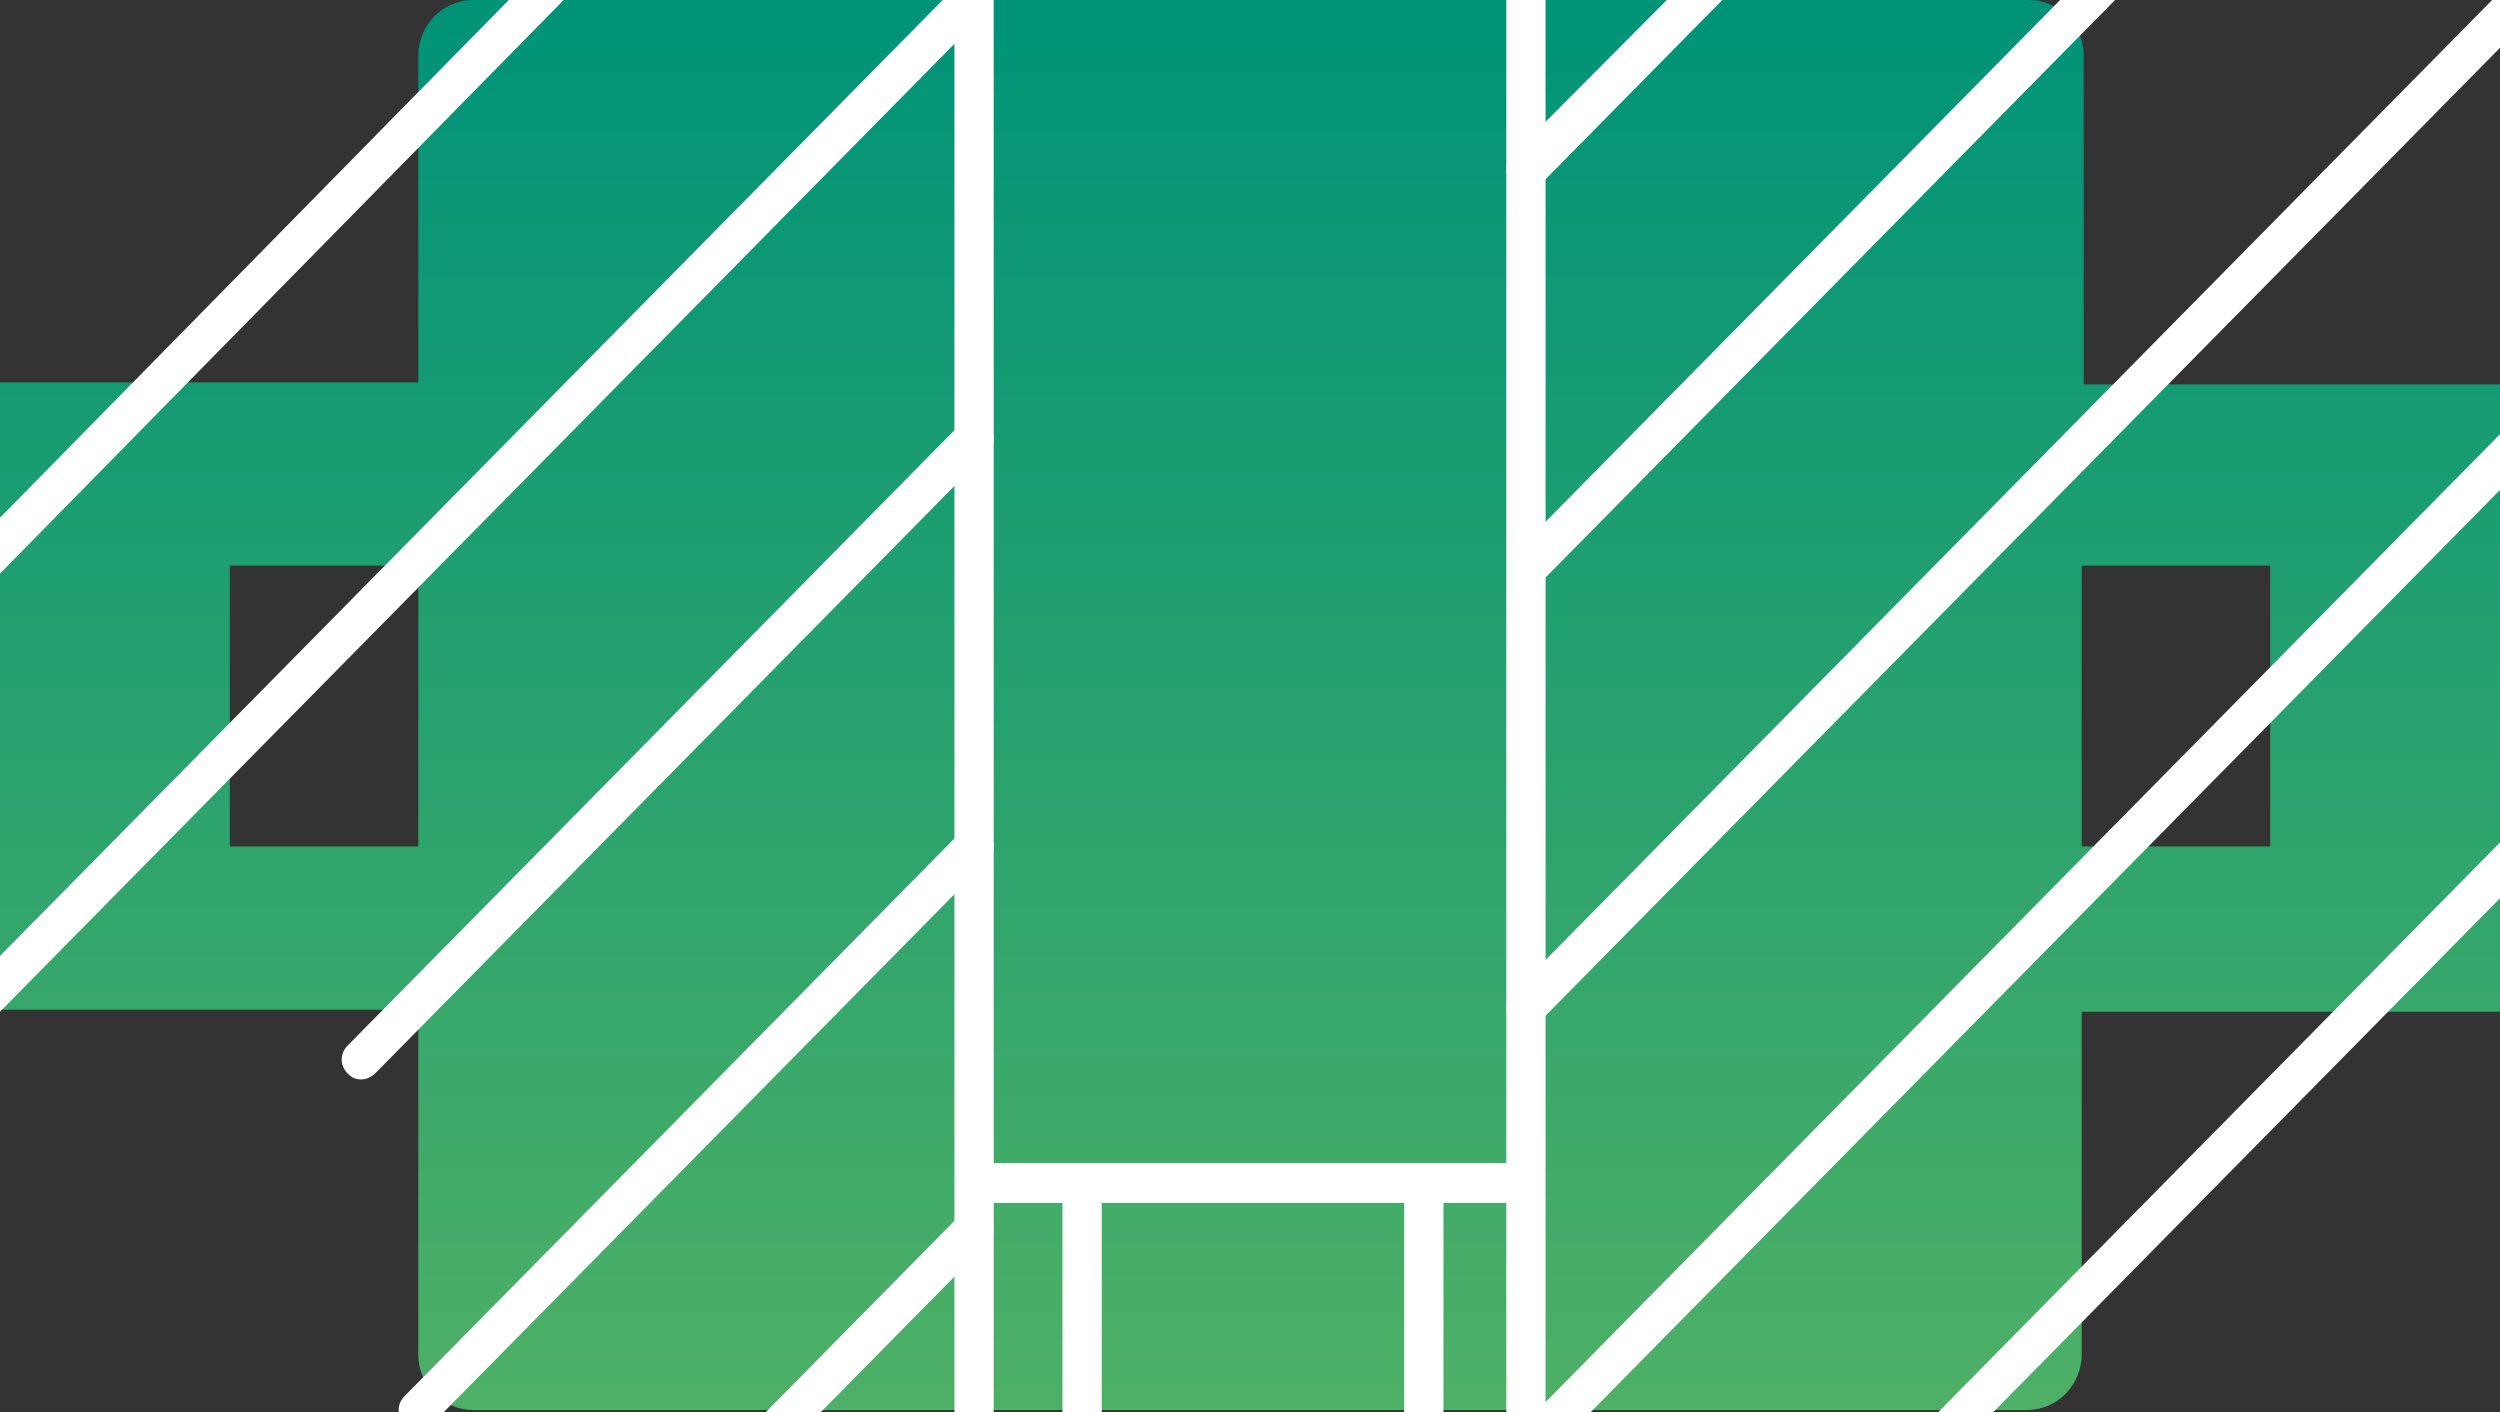 <svg width="108" height="61" viewBox="0 0 108 61" fill="none" xmlns="http://www.w3.org/2000/svg">
<rect x="0" y="0" width="108" height="61" fill="#333333" stroke="none"/>
<g clip-path="url(#clip0_375_377)">
<path d="M90.014 16.605V2.409C90.014 1.032 88.911 0 87.639 0H20.446C19.089 0 18.071 1.118 18.071 2.409V16.519H0V43.621H18.071V58.505C18.071 59.882 19.174 60.914 20.446 60.914H87.554C88.911 60.914 89.929 59.795 89.929 58.505V43.707H108V16.605H90.014ZM18.071 36.566H9.926V24.434H18.071V36.566ZM98.074 36.566H89.929V24.434H98.074V36.566Z" fill="url(#paint0_linear_375_377)"/>
<path d="M42.928 -6.539H41.232V64.958H42.928V-6.539Z" fill="white"/>
<path d="M66.768 -7.313H65.072V64.183H66.768V-7.313Z" fill="white"/>
<path d="M65.92 50.245H42.08V51.966H65.92V50.245Z" fill="white"/>
<path d="M47.595 51.106H45.898V61.946H47.595V51.106Z" fill="white"/>
<path d="M62.357 51.106H60.66V61.946H62.357V51.106Z" fill="white"/>
<path d="M18.071 61.774C17.816 61.774 17.646 61.688 17.477 61.516C17.137 61.172 17.137 60.656 17.477 60.312L41.486 35.963C41.826 35.619 42.335 35.619 42.674 35.963C43.013 36.308 43.013 36.824 42.674 37.168L18.665 61.516C18.495 61.688 18.24 61.774 18.071 61.774Z" fill="white"/>
<path d="M32.917 63.237C32.663 63.237 32.493 63.151 32.324 62.979C31.984 62.635 31.984 62.119 32.324 61.774L41.486 52.483C41.826 52.138 42.335 52.138 42.674 52.483C43.013 52.827 43.013 53.343 42.674 53.687L33.511 62.979C33.342 63.151 33.087 63.237 32.917 63.237Z" fill="white"/>
<path d="M15.61 46.632C15.356 46.632 15.186 46.546 15.017 46.374C14.677 46.029 14.677 45.513 15.017 45.169L41.486 18.326C41.826 17.982 42.335 17.982 42.674 18.326C43.013 18.67 43.013 19.186 42.674 19.53L16.204 46.374C16.035 46.546 15.78 46.632 15.61 46.632Z" fill="white"/>
<path d="M-1.018 44.395C-1.273 44.395 -1.442 44.309 -1.612 44.137C-1.951 43.793 -1.951 43.276 -1.612 42.932L41.486 -0.774C41.826 -1.119 42.335 -1.119 42.674 -0.774C43.013 -0.43 43.013 0.086 42.674 0.43L-0.424 44.137C-0.594 44.309 -0.848 44.395 -1.018 44.395Z" fill="white"/>
<path d="M-0.764 25.209C-1.018 25.209 -1.188 25.123 -1.357 24.951C-1.697 24.607 -1.697 24.09 -1.357 23.746L23.585 -1.635C23.925 -1.979 24.434 -1.979 24.773 -1.635C25.112 -1.291 25.112 -0.774 24.773 -0.43L-0.17 24.951C-0.339 25.123 -0.594 25.209 -0.764 25.209Z" fill="white"/>
<path d="M83.312 63.495C83.057 63.495 82.888 63.409 82.718 63.237C82.379 62.893 82.379 62.377 82.718 62.032L108.424 35.963C108.764 35.619 109.273 35.619 109.612 35.963C109.951 36.308 109.951 36.824 109.612 37.168L83.906 63.237C83.736 63.409 83.566 63.495 83.312 63.495Z" fill="white"/>
<path d="M65.92 8.174C65.665 8.174 65.496 8.088 65.326 7.915C64.987 7.571 64.987 7.055 65.326 6.711L74.573 -2.581C74.913 -2.925 75.422 -2.925 75.761 -2.581C76.101 -2.237 76.101 -1.721 75.761 -1.376L66.514 8.002C66.344 8.088 66.174 8.174 65.92 8.174Z" fill="white"/>
<path d="M66.599 62.807C66.344 62.807 66.174 62.721 66.005 62.549C65.665 62.205 65.665 61.688 66.005 61.344L108.509 18.24C108.848 17.896 109.357 17.896 109.697 18.24C110.036 18.584 110.036 19.1 109.697 19.444L67.192 62.549C67.023 62.721 66.768 62.807 66.599 62.807Z" fill="white"/>
<path d="M65.92 44.395C65.665 44.395 65.496 44.309 65.326 44.137C64.987 43.793 64.987 43.276 65.326 42.932L108.424 -0.774C108.764 -1.119 109.273 -1.119 109.612 -0.774C109.951 -0.43 109.951 0.086 109.612 0.43L66.514 44.137C66.344 44.309 66.174 44.395 65.92 44.395Z" fill="white"/>
<path d="M66.174 25.209C65.92 25.209 65.75 25.123 65.581 24.951C65.241 24.607 65.241 24.09 65.581 23.746L90.608 -1.635C90.947 -1.979 91.456 -1.979 91.796 -1.635C92.135 -1.291 92.135 -0.774 91.796 -0.43L66.768 24.951C66.599 25.123 66.344 25.209 66.174 25.209Z" fill="white"/>
</g>
<defs>
<linearGradient id="paint0_linear_375_377" x1="54.022" y1="0.53" x2="54.022" y2="61.043" gradientUnits="userSpaceOnUse">
<stop stop-color="#009378"/>
<stop offset="1" stop-color="#4EB066"/>
</linearGradient>
<clipPath id="clip0_375_377">
<rect width="108" height="61" fill="white"/>
</clipPath>
</defs>
</svg>
